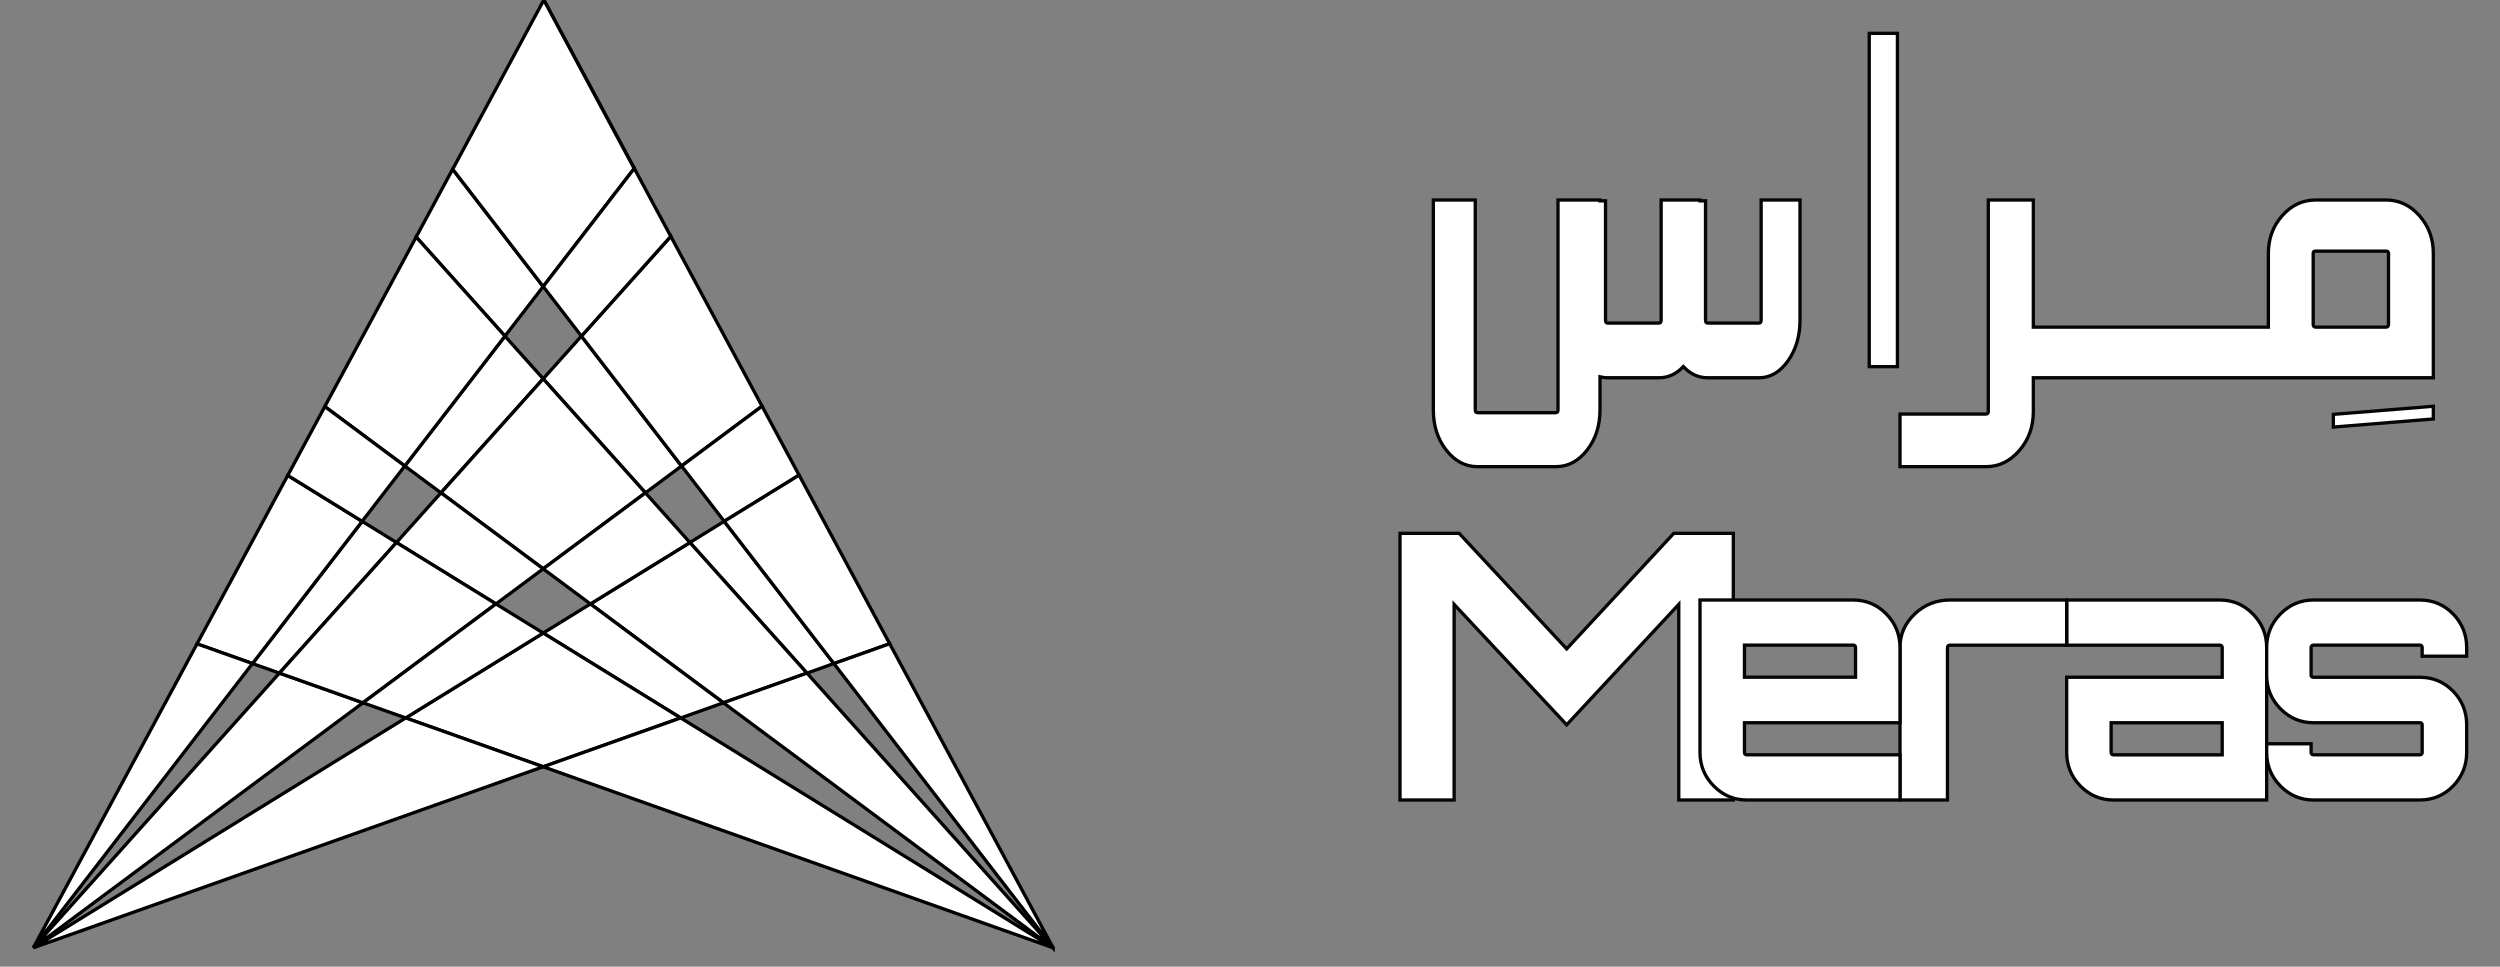 <?xml version="1.0" encoding="UTF-8"?>
<svg width="75px" height="29px" viewBox="0 0 75 29" version="1.1" xmlns="http://www.w3.org/2000/svg" xmlns:xlink="http://www.w3.org/1999/xlink">
    <rect x="0" y="0" width="75" height="29" fill="#808080" stroke="none"/>
    <!-- Generator: Sketch 52.4 (67378) - http://www.bohemiancoding.com/sketch -->
    <title>Group 9</title>
    <desc>Created with Sketch.</desc>
    <g id="Page-1" stroke="none" stroke-width="1" fill="none" fill-rule="evenodd">
        <g id="Add-CR---Sadad" transform="translate(-927, -863)" fill="#FFFFFF" stroke-width="0.1">
            <g id="Group-6" transform="translate(-16, 209)">
                <g id="Group-48" transform="translate(0, 614)">
                    <g id="Group-8">
                        <g id="Group-9" transform="translate(944, 40)">
                            <g id="Group-4" transform="translate(0, -0)" stroke="#000000">
                                <polygon id="Fill-1" points="18.363 14.786 19.446 13.98 16.442 10.084 15.295 11.364"></polygon>
                                <polygon id="Fill-2" points="23.208 20.194 24.016 19.906 20.727 15.639 19.696 16.276"></polygon>
                                <polygon id="Fill-3" points="-5.2846616e-14 28.433 9.889 21.083 7.382 20.193"></polygon>
                                <polygon id="Fill-4" points="10.894 16.276 9.865 15.64 6.574 19.907 7.383 20.193"></polygon>
                                <polygon id="Fill-5" points="15.296 11.363 14.148 10.084 11.143 13.98 12.228 14.785"></polygon>
                                <polygon id="Fill-6" points="16.712 18.118 20.703 21.084 23.208 20.194 19.697 16.276"></polygon>
                                <polygon id="Fill-7" points="18.363 14.786 15.295 11.364 12.229 14.786 15.295 17.065"></polygon>
                                <polygon id="Fill-8" points="16.712 18.118 19.697 16.276 18.363 14.786 15.295 17.065"></polygon>
                                <polygon id="Fill-9" points="15.296 17.065 12.228 14.785 10.894 16.276 13.878 18.118"></polygon>
                                <polygon id="Fill-10" points="15.296 18.992 19.421 21.539 20.702 21.084 16.712 18.118"></polygon>
                                <polygon id="Fill-11" points="11.17 21.538 15.295 23.004 19.42 21.538 15.295 18.991"></polygon>
                                <polygon id="Fill-12" points="10.894 16.276 7.383 20.193 9.888 21.083 13.878 18.118"></polygon>
                                <polygon id="Fill-13" points="13.878 18.118 9.889 21.084 11.17 21.538 15.296 18.992"></polygon>
                                <polygon id="Fill-14" points="15.296 8.596 12.579 5.076 11.484 7.111 14.148 10.084"></polygon>
                                <polygon id="Fill-15" points="15.314 -0 18.025 5.056 18.028 5.052"></polygon>
                                <polygon id="Fill-16" points="19.446 13.981 21.861 12.185 19.124 7.091 16.442 10.083"></polygon>
                                <polygon id="Fill-17" points="20.727 15.64 22.972 14.254 21.861 12.185 19.447 13.98"></polygon>
                                <polygon id="Fill-18" points="15.314 -0 12.581 5.076 15.295 8.596 18.025 5.056"></polygon>
                                <polygon id="Fill-19" points="14.149 10.083 11.485 7.11 8.744 12.197 11.143 13.98"></polygon>
                                <polygon id="Fill-20" points="9.864 15.64 7.632 14.263 4.91 19.316 6.575 19.906"></polygon>
                                <polygon id="Fill-21" points="-8.92619312e-14 28.433 6.574 19.907 4.911 19.316"></polygon>
                                <polygon id="Fill-22" points="11.143 13.98 8.744 12.197 7.633 14.262 9.864 15.64"></polygon>
                                <polygon id="Fill-23" points="18.029 5.062 18.026 5.055 15.296 8.596 16.443 10.084 19.124 7.09 18.028 5.051 18.026 5.055"></polygon>
                                <polygon id="Fill-24" points="15.295 23.003 30.59 28.433 19.421 21.538"></polygon>
                                <polygon id="Fill-25" points="24.017 19.907 25.691 19.313 22.973 14.254 20.727 15.64"></polygon>
                                <polygon id="Fill-26" points="-4.35207426e-14 28.433 15.295 23.002 11.17 21.538"></polygon>
                                <polygon id="Fill-27" points="24.016 19.907 30.591 28.432 30.591 28.431 25.691 19.312"></polygon>
                                <polygon id="Fill-28" points="20.702 21.083 30.59 28.432 30.59 28.431 23.209 20.193"></polygon>
                            </g>
                            <g id="Group-47" transform="translate(41, 1)" stroke="#030608">
                                <path d="M19,8.813 L26.051,8.813 L26.051,6.602 C26.051,6.162 26.189,5.785 26.466,5.471 C26.744,5.158 27.077,5 27.467,5 L29.583,5 C29.972,5 30.306,5.158 30.583,5.471 C30.861,5.785 31,6.162 31,6.602 L31,10.333 L19,10.333 L19,11.348 C19,11.804 18.86,12.193 18.581,12.514 C18.303,12.837 17.968,13 17.576,13 L15,13 L15,11.421 L17.576,11.421 C17.625,11.421 17.649,11.395 17.649,11.348 L17.649,5 L19,5 L19,8.813 Z M29.583,6.533 L27.467,6.533 C27.419,6.533 27.396,6.555 27.396,6.602 L27.396,8.731 C27.396,8.786 27.419,8.813 27.467,8.813 L29.583,8.813 C29.629,8.813 29.655,8.786 29.655,8.731 L29.655,6.602 C29.655,6.555 29.629,6.533 29.583,6.533 Z" id="Combined-Shape"></path>
                                <path d="M6,5.025 L6.166,5.025 L6.166,8.606 C6.166,8.665 6.187,8.692 6.228,8.692 L7.772,8.692 C7.812,8.692 7.834,8.665 7.834,8.606 L7.834,5 L9,5 L9,5.025 L9.166,5.025 L9.166,8.606 C9.166,8.665 9.187,8.692 9.228,8.692 L10.772,8.692 C10.812,8.692 10.834,8.665 10.834,8.606 L10.834,5 L12,5 L12,8.606 C12,9.082 11.879,9.488 11.639,9.827 C11.398,10.165 11.109,10.333 10.772,10.333 L9.228,10.333 C8.953,10.333 8.71,10.222 8.5,9.998 C8.29,10.222 8.047,10.333 7.772,10.333 L6.228,10.333 C6.149,10.333 6.073,10.324 6,10.306 L6,11.297 C6,11.769 5.87,12.173 5.613,12.502 C5.355,12.833 5.043,13 4.673,13 L2.325,13 C1.957,13 1.645,12.833 1.387,12.502 C1.128,12.173 1,11.769 1,11.297 L1,5 L2.258,5 L2.258,11.297 C2.258,11.354 2.282,11.381 2.325,11.381 L4.673,11.381 C4.718,11.381 4.74,11.354 4.74,11.297 L4.74,5 L6,5 L6,5.025 Z" id="Combined-Shape"></path>
                                <polygon id="Fill-40" points="14.077 10 14.923 10 14.923 0 14.077 0"></polygon>
                                <path d="M24.594,17 C24.982,17 25.312,17.14 25.586,17.419 C25.862,17.699 26,18.034 26,18.428 L26,23 L21.406,23 C21.018,23 20.688,22.86 20.412,22.581 C20.138,22.301 20,21.966 20,21.572 L20,19.317 L24.666,19.317 L24.666,18.428 C24.666,18.38 24.641,18.355 24.594,18.355 L20,18.355 L20,17 L24.594,17 Z M24.666,21.645 L24.666,20.683 L21.334,20.683 L21.334,21.572 C21.334,21.62 21.357,21.645 21.406,21.645 L24.666,21.645 Z" id="Fill-42"></path>
                                <path d="M16.501,17 L20,17 L20,18.356 L16.501,18.356 C16.45,18.356 16.424,18.379 16.424,18.429 L16.424,23 L15,23 L15,18.429 C15,18.035 15.145,17.699 15.442,17.419 C15.735,17.14 16.087,17 16.501,17" id="Fill-43"></path>
                                <polygon id="Fill-44" points="5 18.466 8.213 15 10 15 10 23 8.363 23 8.363 17.132 5 20.744 1.624 17.132 1.624 23 0 23 0 15 1.774 15"></polygon>
                                <path d="M32,18.427 L32,18.685 L30.665,18.685 L30.665,18.427 C30.665,18.379 30.64,18.354 30.594,18.354 L27.407,18.354 C27.358,18.354 27.333,18.379 27.333,18.427 L27.333,19.255 C27.333,19.296 27.358,19.318 27.407,19.318 L30.594,19.318 C30.988,19.318 31.319,19.457 31.593,19.735 C31.864,20.014 32,20.351 32,20.743 L32,21.573 C32,21.965 31.864,22.301 31.593,22.581 C31.319,22.86 30.988,23 30.594,23 L27.407,23 C27.019,23 26.688,22.86 26.413,22.581 C26.138,22.301 26,21.965 26,21.573 L26,21.313 L27.333,21.313 L27.333,21.573 C27.333,21.621 27.358,21.644 27.407,21.644 L30.594,21.644 C30.64,21.644 30.665,21.621 30.665,21.573 L30.665,20.743 C30.665,20.704 30.64,20.682 30.594,20.682 L27.407,20.682 C27.019,20.682 26.688,20.543 26.413,20.263 C26.138,19.984 26,19.647 26,19.255 L26,18.427 C26,18.035 26.138,17.699 26.413,17.419 C26.688,17.14 27.019,17 27.407,17 L30.594,17 C30.988,17 31.319,17.14 31.593,17.419 C31.864,17.699 32,18.035 32,18.427" id="Fill-45"></path>
                                <path d="M10.406,23 C10.018,23 9.688,22.86 9.414,22.581 C9.138,22.303 9,21.965 9,21.571 L9,17 L13.592,17 C13.982,17 14.312,17.138 14.588,17.417 C14.862,17.697 15,18.035 15,18.427 L15,20.682 L10.334,20.682 L10.334,21.571 C10.334,21.621 10.359,21.644 10.406,21.644 L15,21.644 L15,23 L10.406,23 Z M10.334,18.354 L10.334,19.316 L13.666,19.316 L13.666,18.427 C13.666,18.379 13.641,18.354 13.592,18.354 L10.334,18.354 Z" id="Fill-46"></path>
                                <polygon id="Fill-29" points="28 11.431 28 11.812 31 11.569 31 11.188"></polygon>
                            </g>
                        </g>
                    </g>
                </g>
            </g>
        </g>
    </g>
</svg>